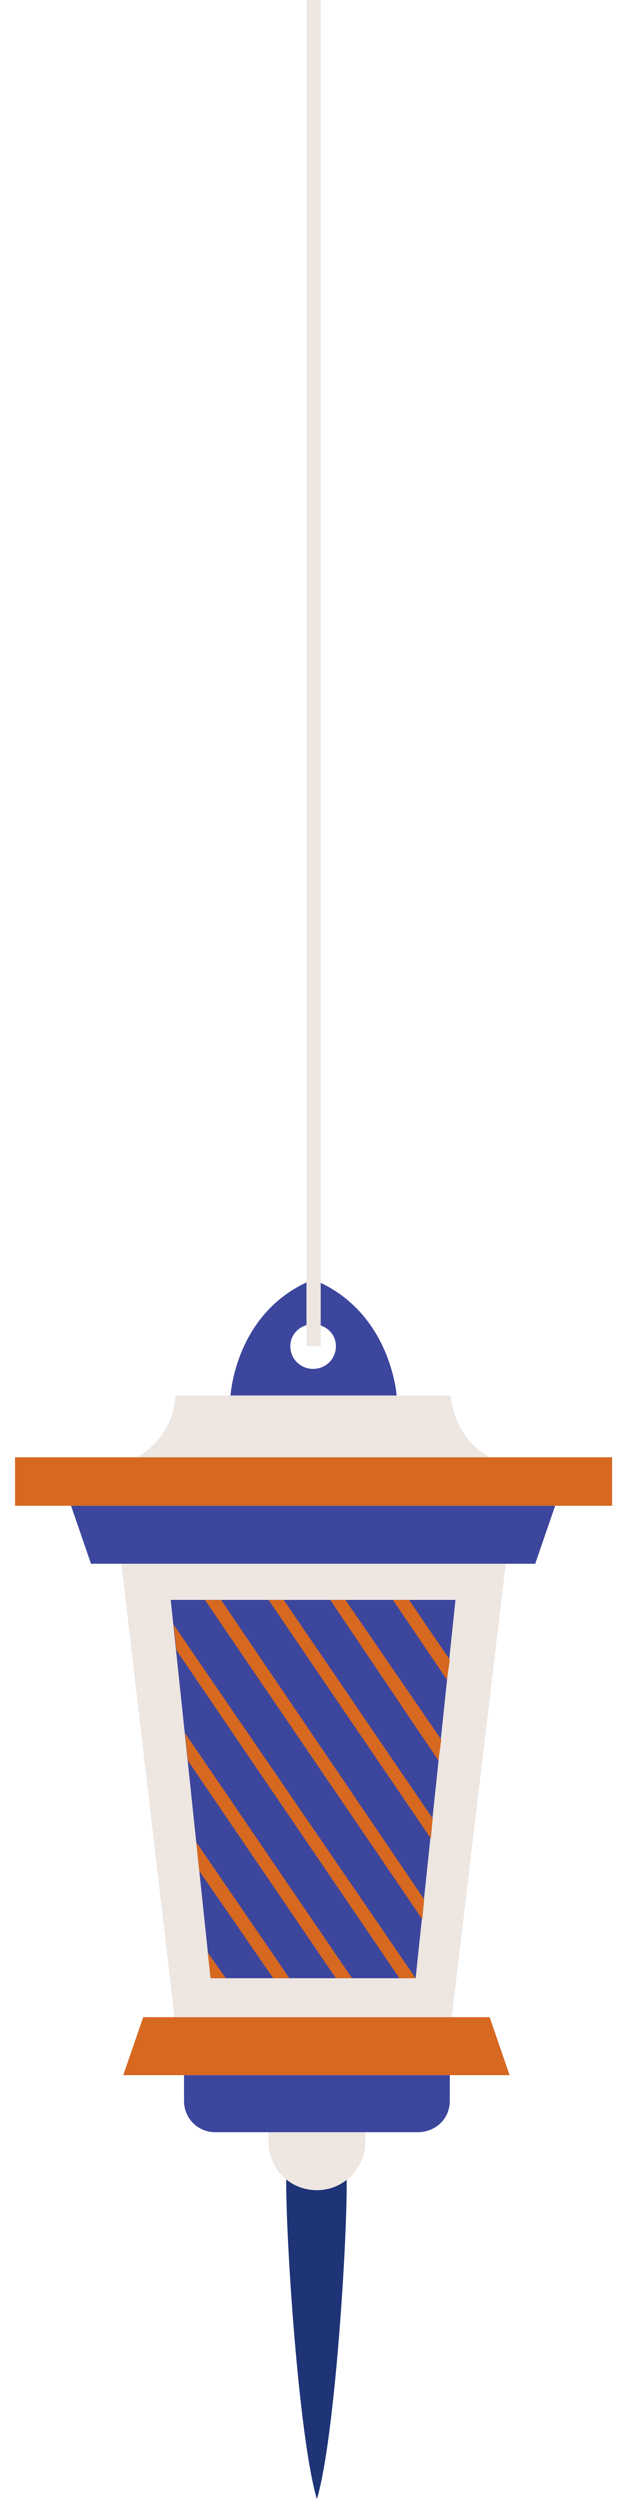 <svg width="65" height="263" viewBox="0 0 65 263" fill="none" xmlns="http://www.w3.org/2000/svg">
<g clip-path="url(#clip0_2169_3)">
<path d="M1.586 158.401H64.486V153.301H1.586V158.401Z" fill="#D66820"/>
<path d="M9.585 164.5H56.385L58.485 158.4H7.485L9.585 164.5Z" fill="#3D469D"/>
<path d="M30.586 164.5H35.486H53.286L47.586 212.2H35.486H30.586H18.386L12.786 164.5H30.586Z" fill="#EDE6E1"/>
<path d="M31.185 168.301H34.785H47.985L43.785 208.101H34.785H31.185H22.185L17.985 168.301H31.185Z" fill="#3D469D"/>
<path d="M18.486 146.801H23.586H42.486H47.486C47.886 151.501 51.586 153.301 51.586 153.301H14.386C14.386 153.301 18.186 151.501 18.486 146.801Z" fill="#EDE6E1"/>
<path fill-rule="evenodd" clip-rule="evenodd" d="M32.986 134.6C41.186 137.9 41.786 146.8 41.786 146.8H24.286C24.286 146.8 24.786 137.9 32.986 134.6ZM32.986 144C34.286 144 35.386 143 35.386 141.6C35.386 140.3 34.286 139.3 32.986 139.3C31.686 139.3 30.586 140.3 30.586 141.6C30.586 143 31.686 144 32.986 144Z" fill="#3D469D"/>
<path d="M12.985 218.299H53.685L51.585 212.199H15.085L12.985 218.299Z" fill="#D66820"/>
<path d="M22.686 224.301H43.986C45.886 224.301 47.386 222.901 47.386 221.001V218.301H19.386V221.001C19.386 222.901 20.886 224.301 22.686 224.301Z" fill="#3D469D"/>
<path d="M30.285 227.4H36.385C36.985 228.8 35.585 255.5 33.385 262.9C31.185 255.5 29.685 228.8 30.285 227.4Z" fill="#1E3477"/>
<path d="M33.386 230.401C36.186 230.401 38.486 228.101 38.486 225.301V224.301H28.286V225.301C28.286 228.101 30.486 230.401 33.386 230.401Z" fill="#EDE6E1"/>
<path d="M28.286 168.301H29.886L45.586 191.301L45.386 193.401L28.286 168.301Z" fill="#D66820"/>
<path d="M43.086 168.301L47.386 174.601L47.086 176.701L41.386 168.301H43.086Z" fill="#D66820"/>
<path d="M21.586 168.301H23.286L44.686 199.801L44.486 201.901L21.586 168.301Z" fill="#D66820"/>
<path d="M34.786 168.301H36.386L46.486 183.001L46.186 185.201L34.786 168.301Z" fill="#D66820"/>
<path d="M19.785 185.201L19.485 182.301L37.085 208.101H35.385L19.785 185.201Z" fill="#D66820"/>
<path d="M18.586 173.6L18.286 170.9L43.786 208.1H42.086L18.586 173.6Z" fill="#D66820"/>
<path d="M21.886 205.4L23.786 208.1H22.186L21.886 205.4Z" fill="#D66820"/>
<path d="M20.985 196.801L20.686 193.801L30.485 208.101H28.785L20.985 196.801Z" fill="#D66820"/>
<path d="M32.286 141.599H33.786V-1.201L32.286 -2.801V141.599Z" fill="#EDE6E1"/>
</g>
<defs>
<clipPath id="clip0_2169_3">
<rect width="64" height="266" fill="white" transform="translate(0.886 -3)"/>
</clipPath>
</defs>
</svg>
